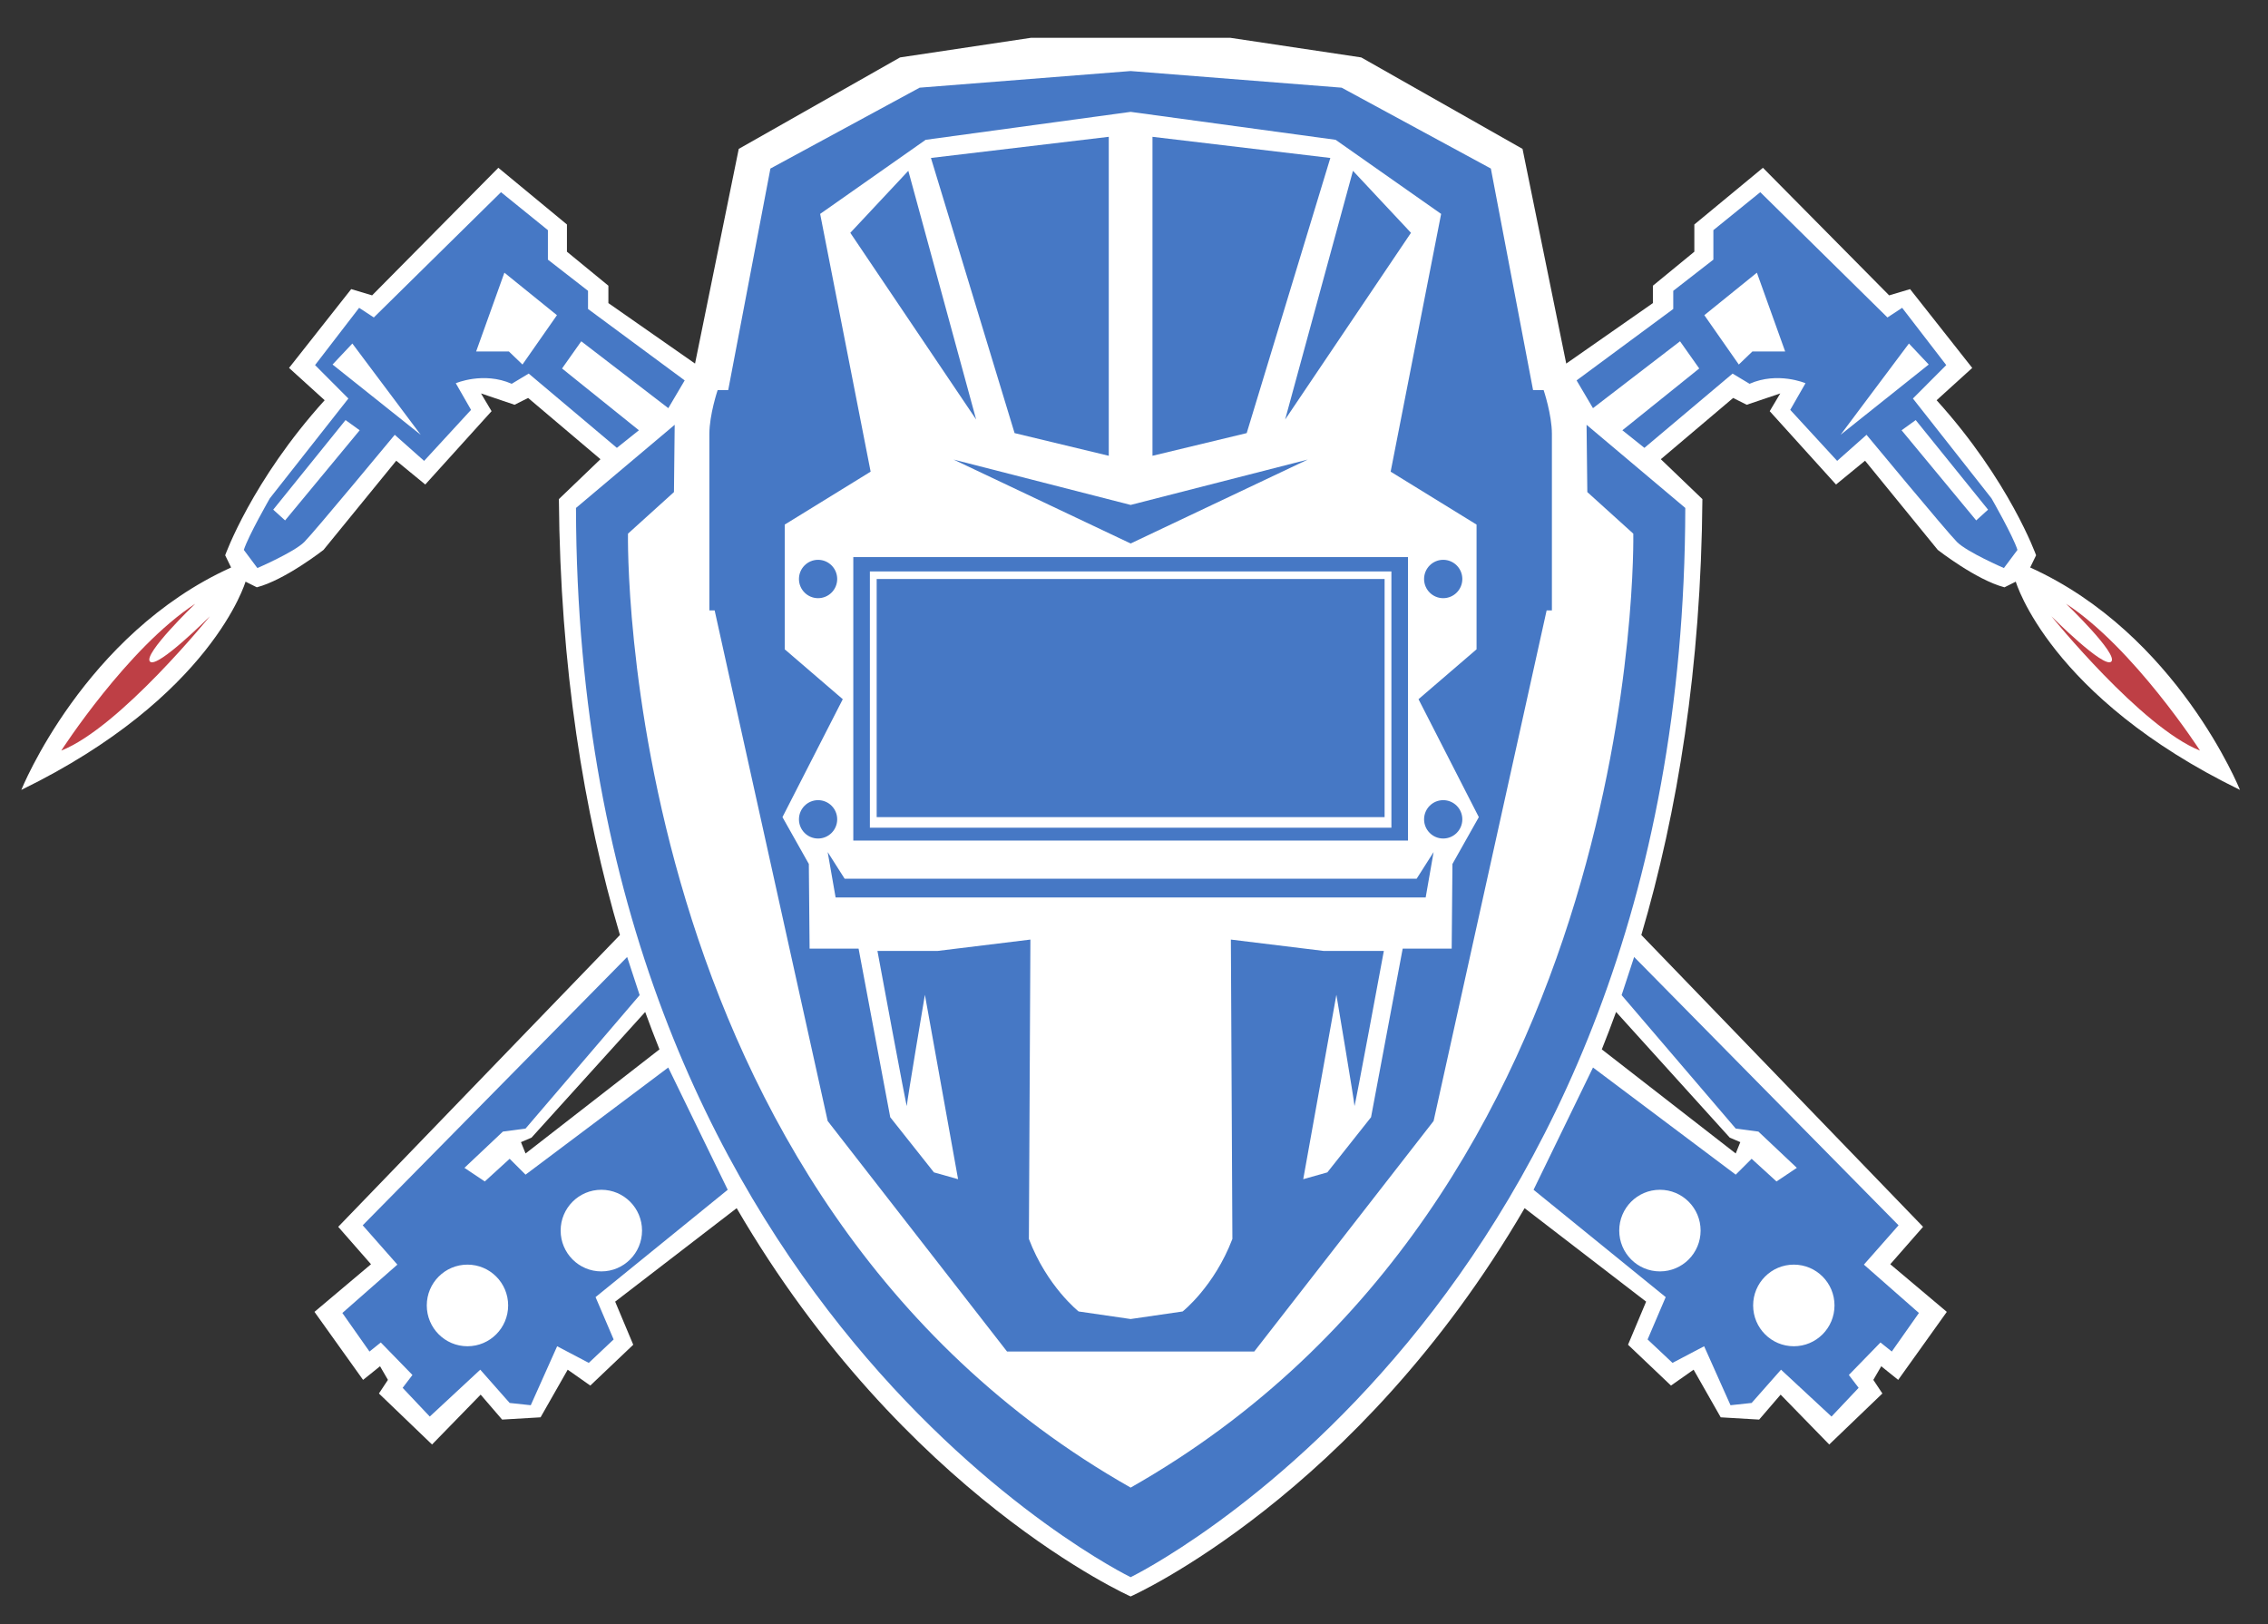 <svg width="81" height="58" viewBox="0 0 81 58" fill="none" xmlns="http://www.w3.org/2000/svg">
<rect x="0" y="0" width="81" height="58" fill="#333333" stroke="none"/>
<path d="M72.506 20.266L72.718 19.83C72.718 19.83 71.769 17.168 69.165 14.293L70.437 13.139L68.217 10.325L67.47 10.548L62.962 5.992L60.512 8.017V8.989L59.032 10.203V10.824L55.937 12.984L54.376 5.317L48.616 2.051L43.933 1.349H40.38H36.827L32.144 2.051L26.384 5.317L24.823 12.984L21.728 10.824V10.203L20.248 8.989V8.017L17.798 5.992L13.29 10.548L12.543 10.325L10.323 13.139L11.595 14.293C8.991 17.168 8.042 19.83 8.042 19.83L8.254 20.266C2.996 22.642 0.761 28.209 0.761 28.209C7.571 24.889 8.769 20.772 8.769 20.772L9.172 20.974C10.182 20.711 11.554 19.638 11.554 19.638L14.152 16.453L15.188 17.303L17.556 14.684L17.179 14.05L18.377 14.455L18.862 14.212L21.445 16.399L19.96 17.824C20.008 23.824 20.841 28.985 22.145 33.405L22.14 33.391L12.079 43.812L13.25 45.148L11.231 46.849L12.967 49.278L13.573 48.792L13.855 49.278L13.533 49.764L15.43 51.586L17.166 49.805L17.933 50.696L19.306 50.615L20.275 48.914L21.082 49.481L22.616 48.023L21.97 46.484L26.309 43.146L26.309 43.145C32.304 53.433 40.38 57.012 40.38 57.012C40.38 57.012 48.456 53.433 54.451 43.145L54.45 43.146L58.79 46.484L58.144 48.023L59.678 49.481L60.486 48.914L61.454 50.615L62.827 50.696L63.594 49.805L65.33 51.586L67.228 49.764L66.905 49.278L67.187 48.792L67.793 49.278L69.529 46.849L67.51 45.148L68.681 43.812L58.62 33.391L58.615 33.404C59.919 28.985 60.752 23.824 60.8 17.824L59.315 16.399L61.898 14.212L62.383 14.455L63.581 14.05L63.204 14.684L65.572 17.303L66.609 16.453L69.206 19.638C69.206 19.638 70.579 20.711 71.588 20.974L71.992 20.772C71.992 20.772 73.189 24.889 79.999 28.209C79.999 28.209 77.764 22.642 72.506 20.266ZM23.552 37.476L18.77 41.193L18.606 40.788L18.983 40.627L23.043 36.139L23.039 36.13C23.206 36.59 23.378 37.04 23.555 37.482L23.552 37.476ZM61.777 40.627L62.154 40.788L61.99 41.193L57.208 37.476L57.205 37.482C57.382 37.04 57.554 36.589 57.721 36.129L57.718 36.139L61.777 40.627Z" fill="white"/>
<path d="M34.862 14.981L32.44 6.1L30.368 8.314L34.862 14.981Z" fill="#4678C5"/>
<path d="M33.248 5.641L36.235 15.467L39.599 16.277V4.886L33.248 5.641Z" fill="#4678C5"/>
<path d="M23.868 14.576L24.453 13.585L21.001 11.034V10.386L19.568 9.272V8.219L17.893 6.863L13.351 11.337L12.826 10.993L11.252 13.038L12.442 14.232L9.637 17.796C9.637 17.796 8.87 19.132 8.708 19.638L9.192 20.286C9.192 20.286 10.505 19.719 10.868 19.355C11.231 18.99 14.098 15.528 14.098 15.528L15.147 16.459L16.823 14.637L16.278 13.686C16.278 13.686 17.267 13.261 18.276 13.706L18.882 13.341L22.031 15.994L22.818 15.366L20.073 13.159L20.759 12.188L23.868 14.576ZM10.182 18.585L9.758 18.201L12.341 15.002L12.846 15.366L10.182 18.585ZM11.877 13.018L12.584 12.268L15.026 15.528L11.877 13.018ZM18.66 13.018L18.175 12.552H17.005L18.014 9.738L19.891 11.256L18.66 13.018Z" fill="#4678C5"/>
<path d="M2.188 26.805C2.188 26.805 4.55 23.141 6.972 21.561C6.972 21.561 5.095 23.363 5.357 23.627C5.619 23.89 7.497 22.007 7.497 22.007C7.497 22.007 4.287 25.975 2.188 26.805Z" fill="#BE3F45"/>
<path d="M29.217 21.362C29.594 21.362 29.9 21.056 29.9 20.677C29.9 20.299 29.594 19.992 29.217 19.992C28.84 19.992 28.534 20.299 28.534 20.677C28.534 21.056 28.84 21.362 29.217 21.362Z" fill="#4678C5"/>
<path d="M29.217 29.945C29.594 29.945 29.9 29.638 29.9 29.26C29.9 28.881 29.594 28.575 29.217 28.575C28.84 28.575 28.534 28.881 28.534 29.26C28.534 29.638 28.84 29.945 29.217 29.945Z" fill="#4678C5"/>
<path d="M25.99 42.489L23.866 38.123L18.77 41.949L18.202 41.382L17.314 42.192L16.587 41.706L17.96 40.411L18.77 40.303L22.845 35.538L22.398 34.176L12.954 43.758L14.192 45.162L12.227 46.889L13.196 48.266L13.6 47.942L14.73 49.103L14.38 49.562L15.349 50.588L17.152 48.914L18.202 50.102L18.956 50.183L19.898 48.077L21.028 48.671L21.916 47.834L21.27 46.322L25.99 42.489ZM16.695 48.077C15.892 48.077 15.242 47.425 15.242 46.619C15.242 45.814 15.892 45.162 16.695 45.162C17.498 45.162 18.148 45.814 18.148 46.619C18.148 47.425 17.498 48.077 16.695 48.077ZM20.023 43.946C20.023 43.141 20.674 42.489 21.477 42.489C22.279 42.489 22.93 43.141 22.93 43.946C22.93 44.752 22.279 45.404 21.477 45.404C20.674 45.404 20.023 44.752 20.023 43.946Z" fill="#4678C5"/>
<path d="M56.663 15.17L56.69 17.573L58.332 19.058C58.332 19.058 58.79 42.678 40.38 53.125C21.97 42.678 22.428 19.058 22.428 19.058L24.07 17.573L24.096 15.17L20.571 18.14C20.625 46.727 40.38 56.324 40.38 56.324C40.38 56.324 60.136 46.727 60.189 18.14L56.663 15.17Z" fill="#4678C5"/>
<path d="M55.129 13.929H54.752L53.245 6.019L47.916 3.131L40.38 2.537L32.844 3.131L27.515 6.019L26.008 13.929H25.631C25.631 13.929 25.335 14.806 25.335 15.494C25.335 16.183 25.335 21.798 25.335 21.798H25.523L29.56 40.033L35.966 48.266H40.38H44.794L51.2 40.033L55.237 21.798H55.425C55.425 21.798 55.425 16.183 55.425 15.494C55.425 14.806 55.129 13.929 55.129 13.929ZM51.873 30.854L51.846 33.878H50.096L48.966 39.898L47.405 41.868L46.544 42.111L47.728 35.525C47.728 35.525 48.374 39.358 48.374 39.493C48.374 39.628 49.423 33.959 49.423 33.959H47.27L43.96 33.554L44.014 44.244C43.367 45.944 42.237 46.835 42.237 46.835L40.38 47.105L38.523 46.835C38.523 46.835 37.392 45.944 36.746 44.244L36.8 33.554L33.49 33.959H31.337C31.337 33.959 32.386 39.628 32.386 39.493C32.386 39.358 33.032 35.525 33.032 35.525L34.217 42.111L33.355 41.868L31.794 39.898L30.664 33.878H28.914L28.887 30.854L27.945 29.181L30.099 24.97L28.026 23.188V18.734L31.094 16.844L29.291 7.639L33.059 4.993L40.38 3.995L47.701 4.993L51.469 7.639L49.666 16.844L52.734 18.734V23.188L50.661 24.97L52.815 29.181L51.873 30.854Z" fill="#4678C5"/>
<path d="M45.898 14.981L48.32 6.1L50.392 8.314L45.898 14.981Z" fill="#4678C5"/>
<path d="M47.512 5.641L44.525 15.467L41.16 16.277V4.886L47.512 5.641Z" fill="#4678C5"/>
<path d="M40.38 18.032L34.055 16.412L40.38 19.409L46.705 16.412L40.38 18.032Z" fill="#4678C5"/>
<path d="M40.38 20.677H31.31V29.181H40.38H49.45V20.677H40.38Z" fill="#4678C5"/>
<path d="M50.594 31.381H40.38H30.166L29.56 30.429L29.843 32.049H40.38H50.917L51.2 30.429L50.594 31.381Z" fill="#4678C5"/>
<path d="M60.001 12.188L60.687 13.159L57.942 15.366L58.729 15.994L61.878 13.342L62.484 13.706C63.493 13.261 64.482 13.686 64.482 13.686L63.937 14.637L65.613 16.459L66.662 15.528C66.662 15.528 69.529 18.99 69.892 19.355C70.255 19.719 71.568 20.286 71.568 20.286L72.052 19.638C71.891 19.132 71.124 17.796 71.124 17.796L68.318 14.232L69.509 13.038L67.934 10.993L67.409 11.337L62.867 6.863L61.192 8.219V9.272L59.759 10.386V11.034L56.307 13.585L56.892 14.576L60.001 12.188ZM67.914 15.366L68.418 15.002L71.002 18.201L70.579 18.585L67.914 15.366ZM65.734 15.528L68.176 12.268L68.883 13.018L65.734 15.528ZM60.869 11.256L62.746 9.738L63.756 12.552H62.585L62.1 13.018L60.869 11.256Z" fill="#4678C5"/>
<path d="M78.572 26.805C78.572 26.805 76.21 23.141 73.788 21.561C73.788 21.561 75.665 23.363 75.403 23.627C75.141 23.89 73.263 22.007 73.263 22.007C73.263 22.007 76.473 25.975 78.572 26.805Z" fill="#BE3F45"/>
<path d="M51.543 21.362C51.92 21.362 52.226 21.056 52.226 20.677C52.226 20.299 51.92 19.992 51.543 19.992C51.166 19.992 50.86 20.299 50.86 20.677C50.86 21.056 51.166 21.362 51.543 21.362Z" fill="#4678C5"/>
<path d="M51.543 29.945C51.92 29.945 52.226 29.638 52.226 29.26C52.226 28.881 51.92 28.575 51.543 28.575C51.166 28.575 50.86 28.881 50.86 29.26C50.86 29.638 51.166 29.945 51.543 29.945Z" fill="#4678C5"/>
<path d="M59.489 46.322L58.843 47.834L59.732 48.671L60.862 48.077L61.804 50.183L62.558 50.102L63.608 48.914L65.411 50.588L66.38 49.562L66.03 49.103L67.16 47.942L67.564 48.266L68.533 46.889L66.568 45.162L67.806 43.758L58.362 34.176L57.915 35.538L61.99 40.303L62.8 40.411L64.173 41.706L63.446 42.192L62.558 41.382L61.99 41.949L56.893 38.123L54.77 42.489L59.489 46.322ZM62.612 46.619C62.612 45.814 63.262 45.162 64.065 45.162C64.868 45.162 65.518 45.814 65.518 46.619C65.518 47.425 64.868 48.077 64.065 48.077C63.262 48.077 62.612 47.425 62.612 46.619ZM59.283 45.404C58.48 45.404 57.83 44.752 57.83 43.946C57.83 43.141 58.48 42.489 59.283 42.489C60.086 42.489 60.736 43.141 60.736 43.946C60.736 44.752 60.086 45.404 59.283 45.404Z" fill="#4678C5"/>
<path d="M40.883 19.895H40.38H40.085H30.475V30.018H40.38H50.285V19.895H40.883ZM49.693 29.559H40.38H31.067V20.407H40.085H40.38H40.883H49.693V29.559Z" fill="#4678C5"/>
</svg>
